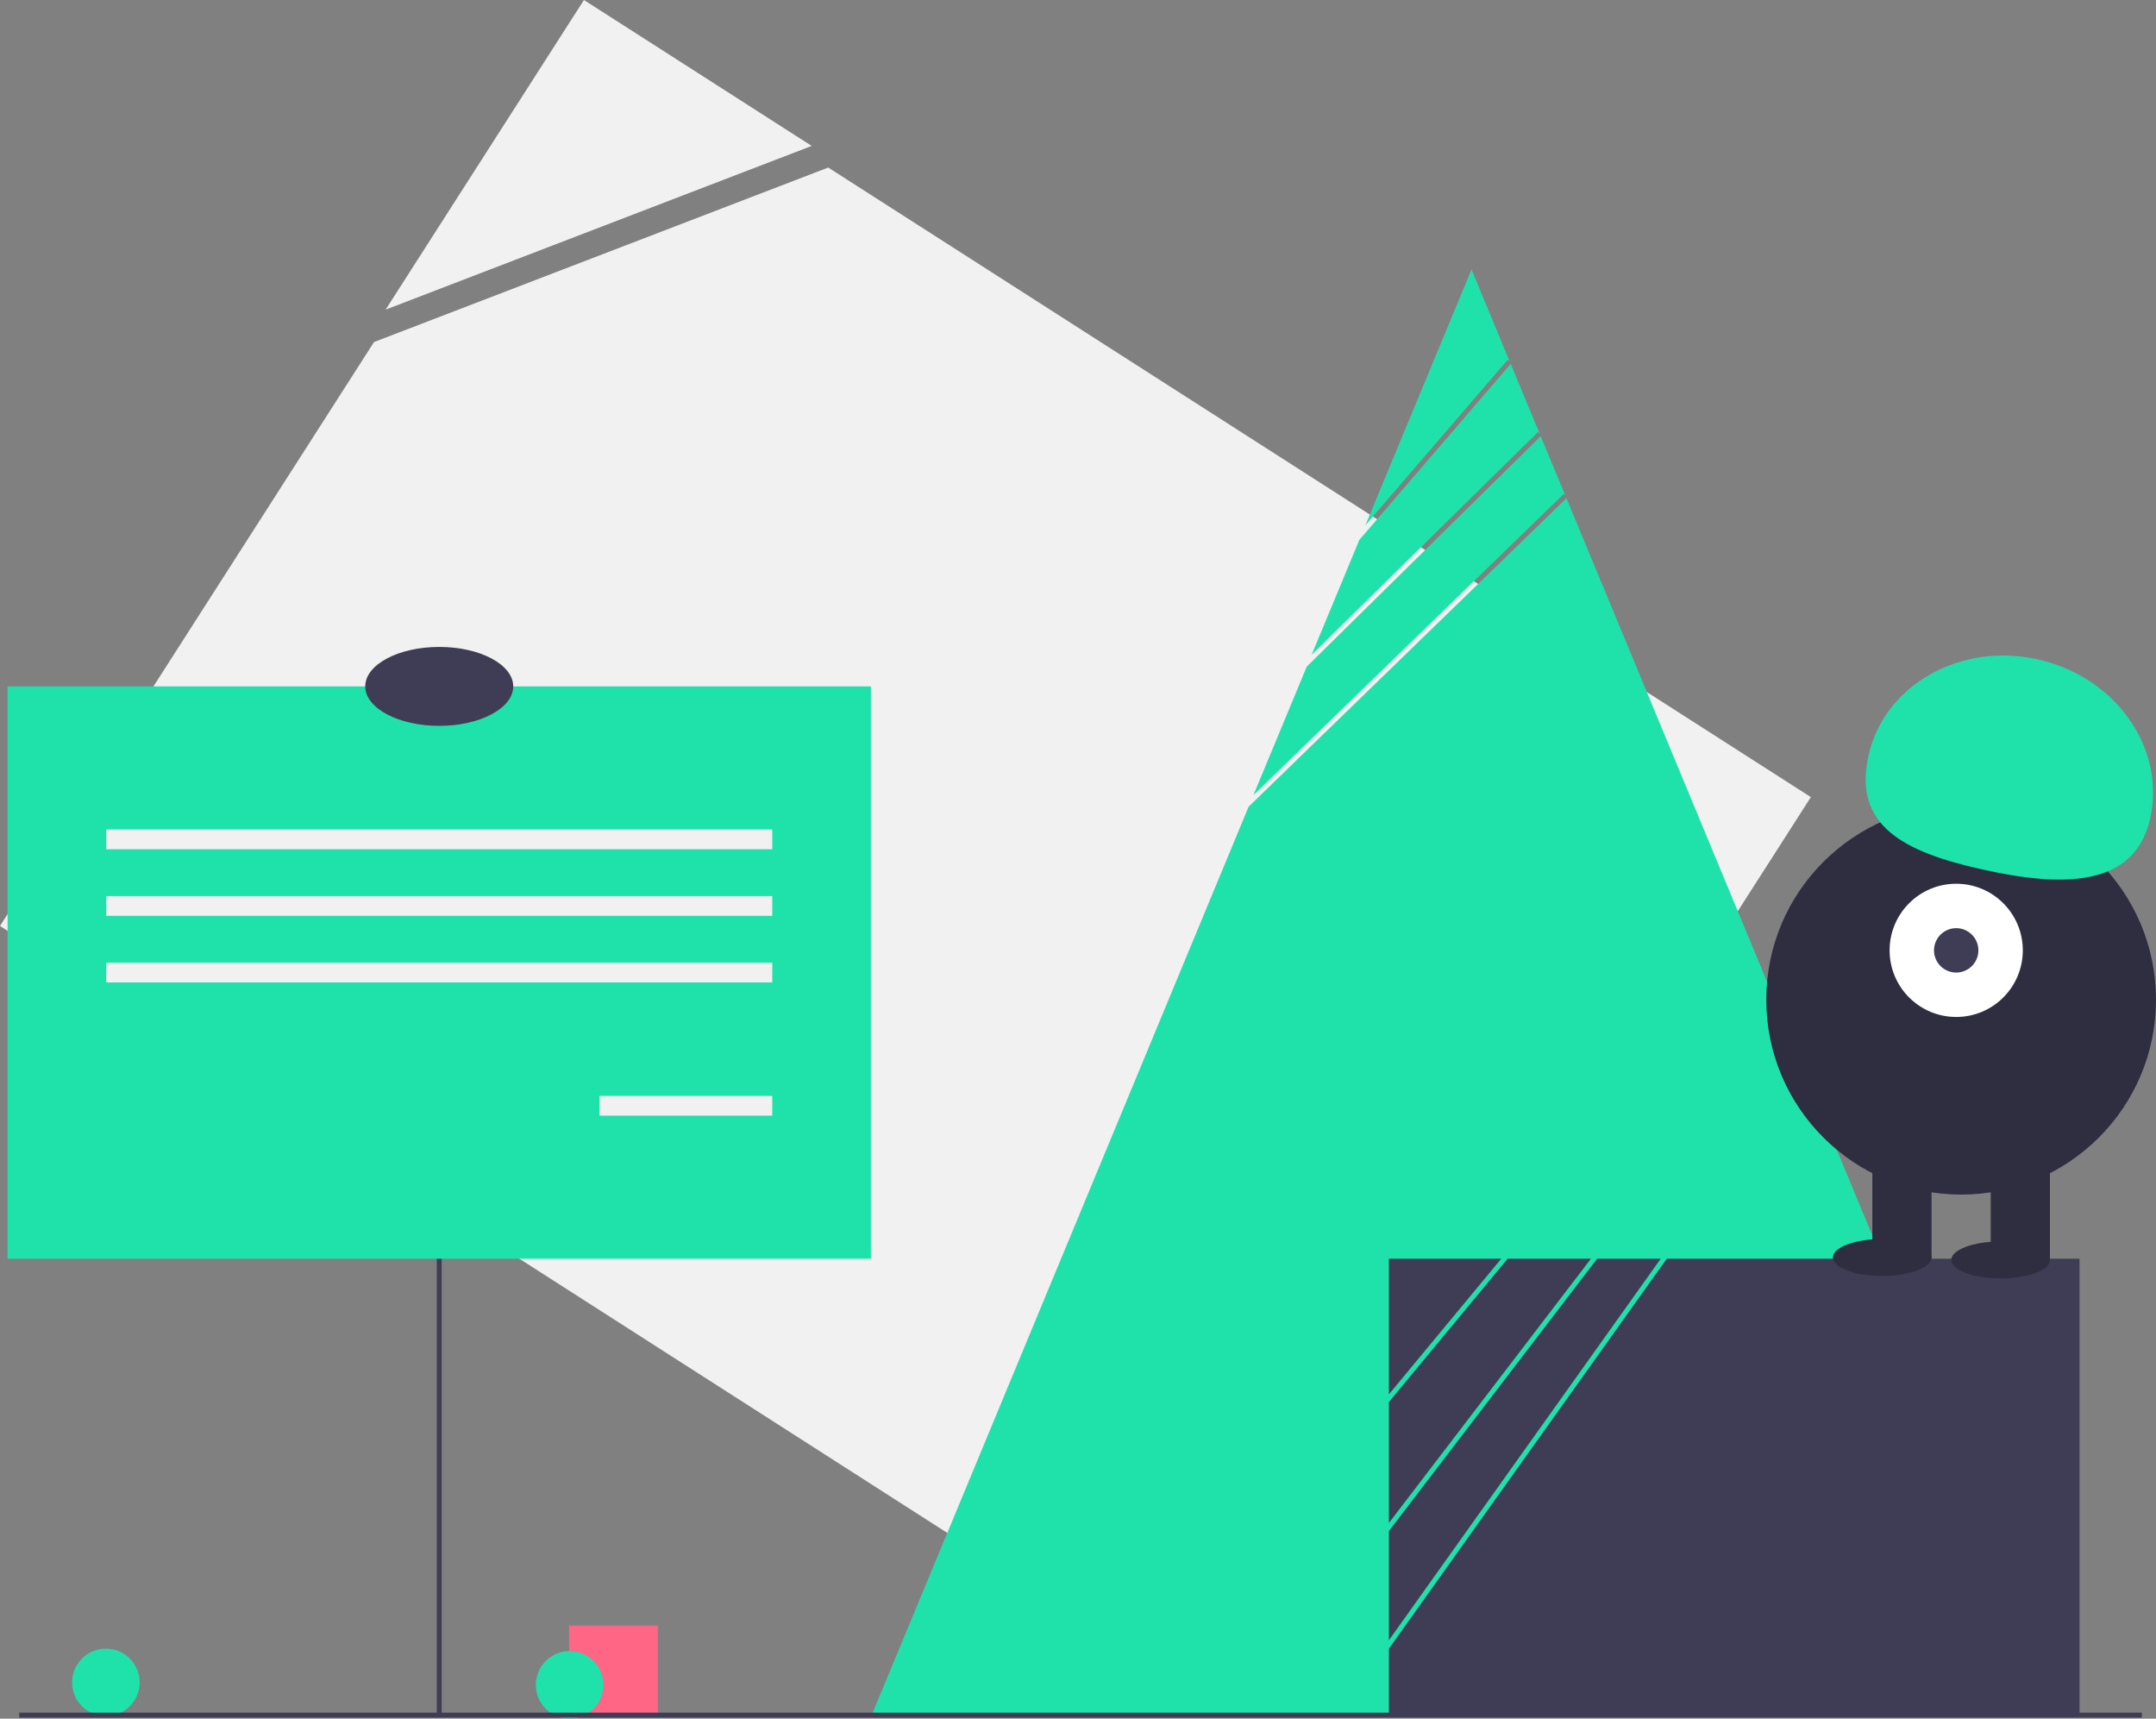 <svg id="ab6d4b78-a8f6-485a-afcf-f519a4f8db63" data-name="Layer 1" xmlns="http://www.w3.org/2000/svg" width="874.073" height="696.664" viewBox="0 0 874.073 696.664"><rect x="0" y="0" width="874.073" height="696.664" fill="#808080" stroke="none"/><title>reminder</title><circle cx="42.928" cy="681.978" r="13.685" fill="#1fe2ab"/><rect x="230.72" y="658.953" width="36" height="36" fill="#ff6584"/><circle cx="230.928" cy="682.978" r="13.685" fill="#1fe2ab"/><polygon points="236.741 0 156.336 125.51 329.073 59.15 236.741 0" fill="#f1f1f1"/><polygon points="335.775 67.912 151.635 138.653 0 375.352 496.8 693.612 734.147 323.117 335.775 67.912" fill="#f1f1f1"/><polygon points="633.944 200.247 634.64 200.964 624.625 176.833 529.768 270.217 508.139 322.339 633.944 200.247" fill="#1fe2ab"/><polygon points="624.212 175.837 612.456 147.507 551.082 218.857 531.737 265.474 623.511 175.124 624.212 175.837" fill="#1fe2ab"/><polygon points="611.269 145.82 612.026 146.473 596.573 109.235 553.541 212.932 611.269 145.82" fill="#1fe2ab"/><polygon points="718.164 402.235 635.052 201.958 506.202 327.005 474.983 402.235 353.393 695.235 596.573 695.235 839.754 695.235 718.164 402.235" fill="#1fe2ab"/><line x1="7.808" y1="695.235" x2="868.339" y2="695.235" fill="none" stroke="#3f3d56" stroke-miterlimit="10" stroke-width="2"/><polygon points="647.508 510.235 563.073 620.65 563.073 664.898 673.283 510.235 647.508 510.235" fill="#3f3d56"/><polygon points="611.229 510.235 563.073 568.354 563.073 617.358 644.991 510.235 611.229 510.235" fill="#3f3d56"/><polygon points="608.632 510.235 563.073 510.235 563.073 565.219 608.632 510.235" fill="#3f3d56"/><polygon points="675.738 510.235 563.073 668.344 563.073 695.235 843.073 695.235 843.073 510.235 675.738 510.235" fill="#3f3d56"/><circle cx="795.073" cy="405.235" r="79" fill="#2f2e41"/><rect x="970.037" y="568.903" width="24" height="43" transform="translate(1801.11 1079.138) rotate(-180)" fill="#2f2e41"/><rect x="922.037" y="568.903" width="24" height="43" transform="translate(1705.11 1079.138) rotate(-180)" fill="#2f2e41"/><ellipse cx="811.073" cy="510.735" rx="20" ry="7.5" fill="#2f2e41"/><ellipse cx="763.073" cy="509.735" rx="20" ry="7.5" fill="#2f2e41"/><circle cx="793.073" cy="385.235" r="27" fill="#fff"/><circle cx="793.073" cy="385.235" r="9" fill="#3f3d56"/><path d="M1034.669,433.435c6.379-28.568-14.012-57.434-45.544-64.475s-62.265,10.41-68.644,38.978S935,447.042,966.532,454.083,1028.29,462.003,1034.669,433.435Z" transform="translate(-162.963 -101.668)" fill="#1fe2ab"/><line x1="178.073" y1="394.235" x2="178.073" y2="695.235" fill="none" stroke="#3f3d56" stroke-miterlimit="10" stroke-width="2"/><rect x="3.073" y="278.235" width="350" height="232" fill="#1fe2ab"/><rect x="43.073" y="336.235" width="270" height="8" fill="#f1f1f1"/><rect x="43.073" y="363.235" width="270" height="8" fill="#f1f1f1"/><rect x="43.073" y="390.235" width="270" height="8" fill="#f1f1f1"/><rect x="243.073" y="444.235" width="70" height="8" fill="#f1f1f1"/><ellipse cx="178.073" cy="278.235" rx="30" ry="16" fill="#3f3d56"/></svg>